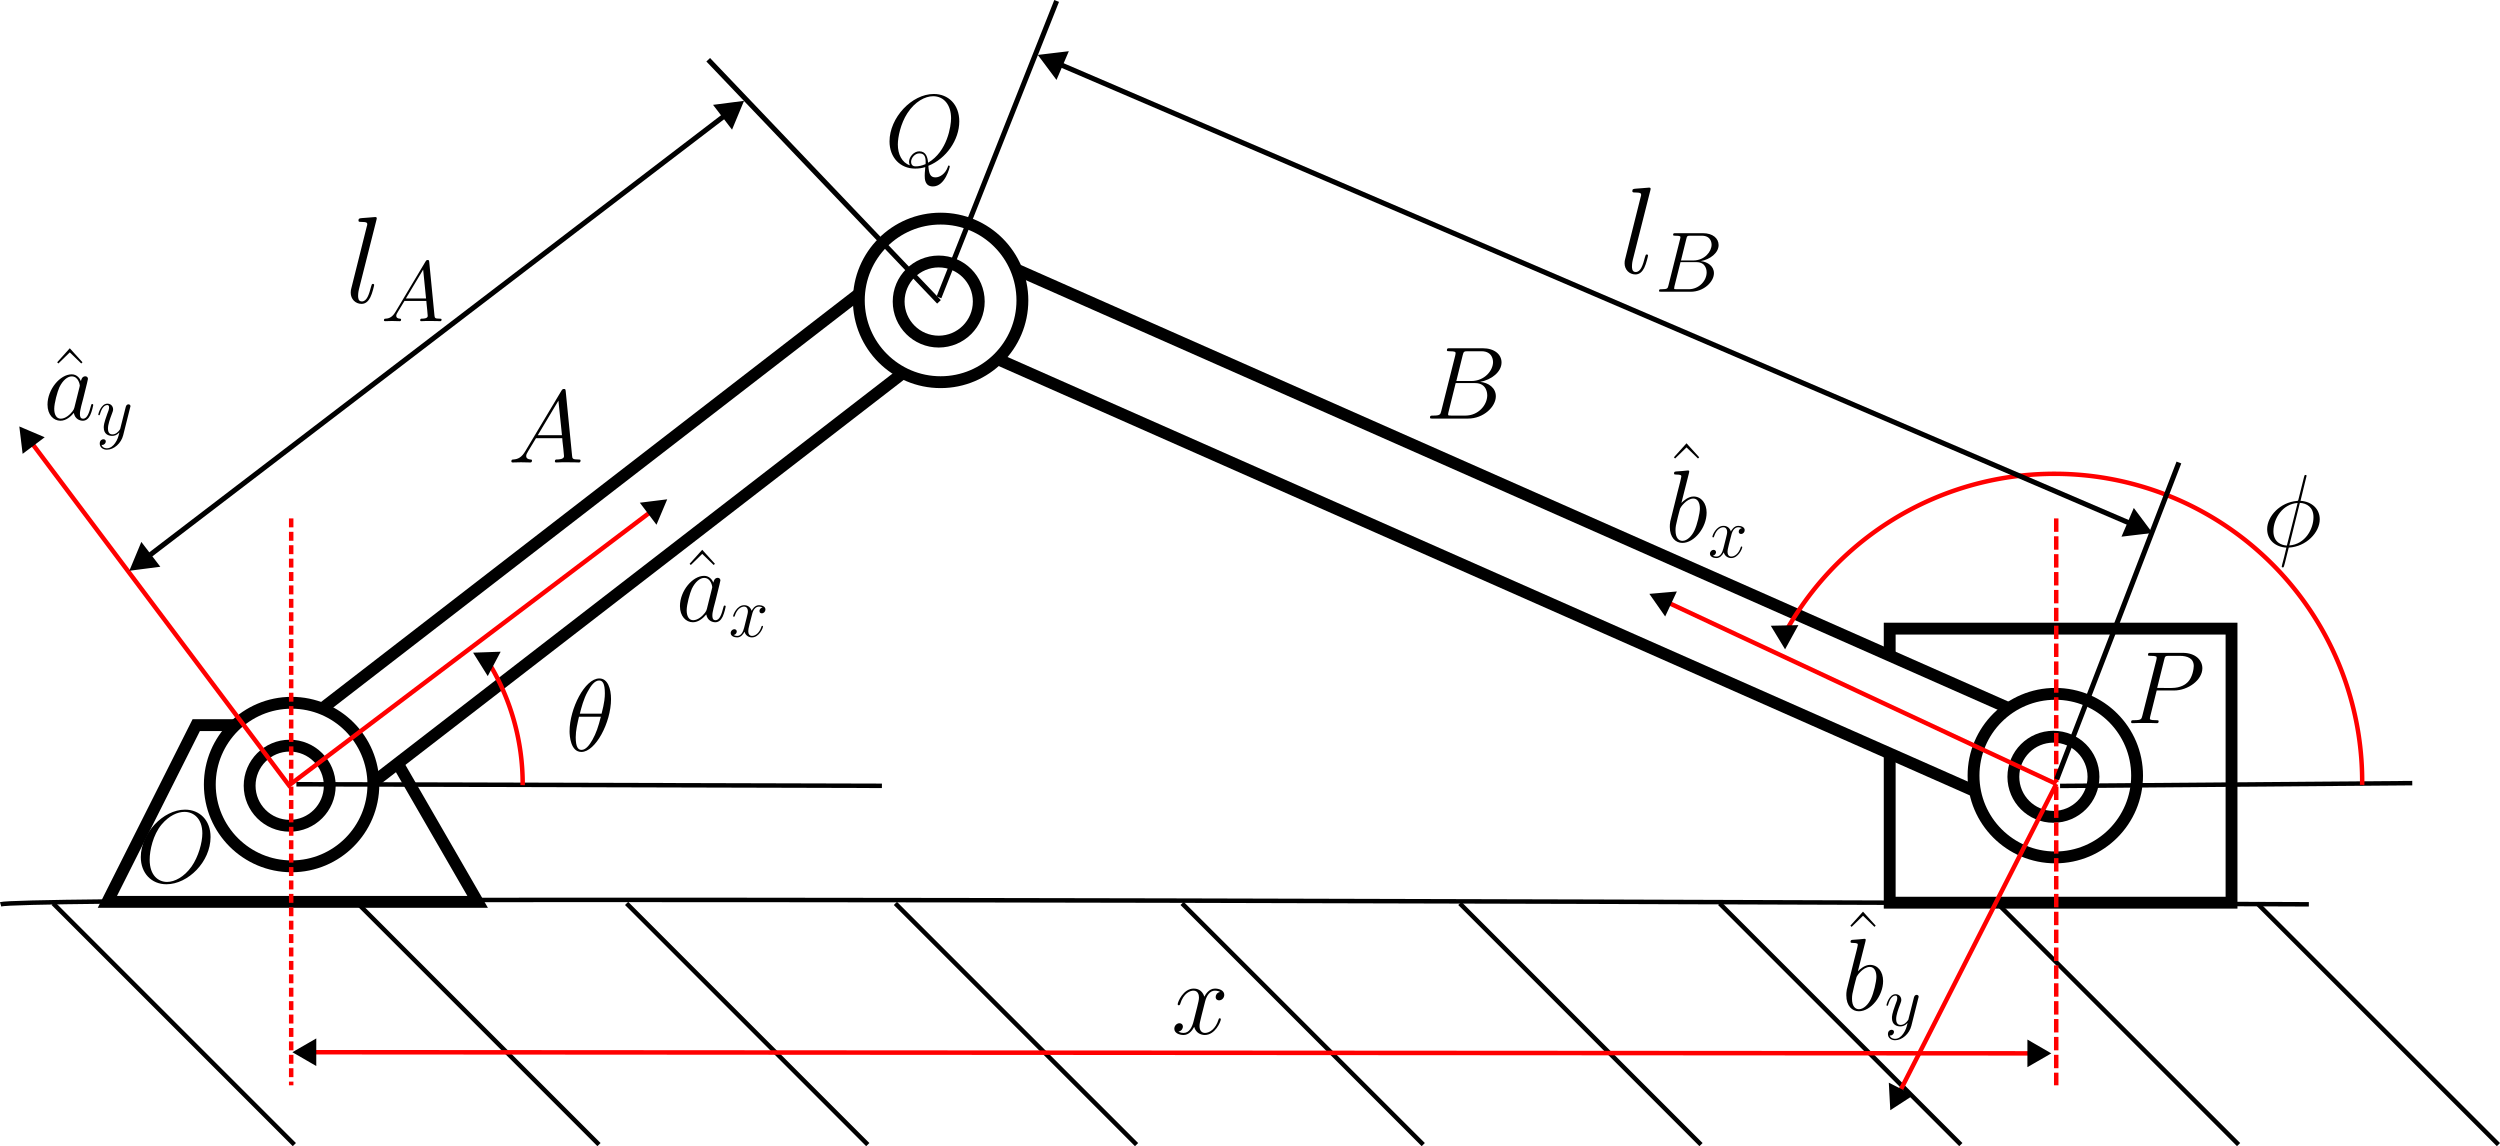 <?xml version="1.0" encoding="UTF-8" standalone="no"?>
<svg
   width="147.654mm"
   height="67.695mm"
   viewBox="0 0 147.654 67.695"
   version="1.1"
   id="svg8"
   inkscape:version="1.3.2 (091e20e, 2023-11-25, custom)"
   sodipodi:docname="biela-manivela2.svg"
   inkscape:export-filename="biela-manivela2.png"
   inkscape:export-xdpi="300"
   inkscape:export-ydpi="300"
   xmlns:inkscape="http://www.inkscape.org/namespaces/inkscape"
   xmlns:sodipodi="http://sodipodi.sourceforge.net/DTD/sodipodi-0.dtd"
   xmlns="http://www.w3.org/2000/svg"
   xmlns:svg="http://www.w3.org/2000/svg"
   xmlns:rdf="http://www.w3.org/1999/02/22-rdf-syntax-ns#"
   xmlns:cc="http://creativecommons.org/ns#"
   xmlns:dc="http://purl.org/dc/elements/1.1/">
  <sodipodi:namedview
     id="base"
     pagecolor="#ffffff"
     bordercolor="#666666"
     borderopacity="1.0"
     inkscape:pageopacity="0.0"
     inkscape:pageshadow="2"
     inkscape:zoom="1.4"
     inkscape:cx="220"
     inkscape:cy="21.071429"
     inkscape:document-units="mm"
     inkscape:current-layer="layer1"
     inkscape:document-rotation="0"
     showgrid="false"
     showguides="true"
     inkscape:guide-bbox="true"
     inkscape:snap-nodes="false"
     inkscape:snap-global="false"
     inkscape:window-width="1920"
     inkscape:window-height="1009"
     inkscape:window-x="-8"
     inkscape:window-y="-8"
     inkscape:window-maximized="1"
     inkscape:pagecheckerboard="0"
     inkscape:showpageshadow="2"
     inkscape:deskcolor="#d1d1d1"
     inkscape:export-bgcolor="#ffffffff">
    <sodipodi:guide
       position="27.292,14.904"
       orientation="0,-1"
       id="guide837"
       inkscape:locked="false" />
  </sodipodi:namedview>
  <defs
     id="defs2">
    <marker
       style="overflow:visible"
       id="Triangle"
       refX="0"
       refY="0"
       orient="auto-start-reverse"
       inkscape:stockid="Triangle arrow"
       markerWidth="1"
       markerHeight="1"
       viewBox="0 0 1 1"
       inkscape:isstock="true"
       inkscape:collect="always"
       preserveAspectRatio="xMidYMid">
      <path
         transform="scale(0.5)"
         style="fill:context-stroke;fill-rule:evenodd;stroke:context-stroke;stroke-width:1pt"
         d="M 5.77,0 -2.88,5 V -5 Z"
         id="path135" />
    </marker>
    <inkscape:path-effect
       effect="spiro"
       id="path-effect1625"
       is_visible="true"
       lpeversion="1" />
    <inkscape:path-effect
       effect="simplify"
       id="path-effect1621"
       is_visible="true"
       lpeversion="1"
       steps="1"
       threshold="0.002"
       smooth_angles="360"
       helper_size="0"
       simplify_individual_paths="false"
       simplify_just_coalesce="false" />
    <inkscape:path-effect
       effect="spiro"
       id="path-effect1502"
       is_visible="true"
       lpeversion="1" />
    <inkscape:path-effect
       effect="simplify"
       id="path-effect1500"
       is_visible="true"
       lpeversion="1"
       steps="1"
       threshold="0.002"
       smooth_angles="360"
       helper_size="0"
       simplify_individual_paths="false"
       simplify_just_coalesce="false" />
    <inkscape:path-effect
       effect="spiro"
       id="path-effect1053"
       is_visible="true"
       lpeversion="1" />
    <inkscape:path-effect
       effect="simplify"
       id="path-effect1051"
       is_visible="true"
       lpeversion="1"
       steps="1"
       threshold="0.002"
       smooth_angles="360"
       helper_size="0"
       simplify_individual_paths="false"
       simplify_just_coalesce="false" />
    <inkscape:path-effect
       effect="spiro"
       id="path-effect1125"
       is_visible="true"
       lpeversion="1" />
    <inkscape:path-effect
       effect="simplify"
       id="path-effect1123"
       is_visible="true"
       lpeversion="1"
       steps="1"
       threshold="0.002"
       smooth_angles="360"
       helper_size="0"
       simplify_individual_paths="false"
       simplify_just_coalesce="false" />
    <inkscape:path-effect
       effect="spiro"
       id="path-effect1086"
       is_visible="true"
       lpeversion="1" />
    <inkscape:path-effect
       effect="simplify"
       id="path-effect1082"
       is_visible="true"
       lpeversion="1"
       steps="1"
       threshold="0.002"
       smooth_angles="360"
       helper_size="0"
       simplify_individual_paths="false"
       simplify_just_coalesce="false" />
    <inkscape:path-effect
       effect="spiro"
       id="path-effect960"
       is_visible="true"
       lpeversion="1" />
    <inkscape:path-effect
       effect="simplify"
       id="path-effect958"
       is_visible="true"
       lpeversion="1"
       steps="1"
       threshold="0.002"
       smooth_angles="360"
       helper_size="0"
       simplify_individual_paths="false"
       simplify_just_coalesce="false" />
    <marker
       style="overflow:visible"
       id="marker1435"
       refX="0"
       refY="0"
       orient="auto"
       inkscape:stockid="Arrow1Lend"
       inkscape:isstock="true">
      <path
         transform="matrix(-0.8,0,0,-0.8,-10,0)"
         style="fill:#ff0000;fill-opacity:1;fill-rule:evenodd;stroke:#ff0000;stroke-width:1pt;stroke-opacity:1"
         d="M 0,0 5,-5 -12.5,0 5,5 Z"
         id="path1433" />
    </marker>
    <marker
       style="overflow:visible"
       id="marker1413"
       refX="0"
       refY="0"
       orient="auto"
       inkscape:stockid="Arrow1Lstart"
       inkscape:isstock="true">
      <path
         transform="matrix(0.8,0,0,0.8,10,0)"
         style="fill:#000000;fill-opacity:1;fill-rule:evenodd;stroke:#000000;stroke-width:1pt;stroke-opacity:1"
         d="M 0,0 5,-5 -12.5,0 5,5 Z"
         id="path1411" />
    </marker>
    <marker
       style="overflow:visible"
       id="marker1227"
       refX="0"
       refY="0"
       orient="auto"
       inkscape:stockid="Arrow1Lend"
       inkscape:isstock="true">
      <path
         transform="matrix(-0.8,0,0,-0.8,-10,0)"
         style="fill:#ff0000;fill-opacity:1;fill-rule:evenodd;stroke:#ff0000;stroke-width:1pt;stroke-opacity:1"
         d="M 0,0 5,-5 -12.5,0 5,5 Z"
         id="path1225" />
    </marker>
    <marker
       style="overflow:visible"
       id="marker1193"
       refX="0"
       refY="0"
       orient="auto"
       inkscape:stockid="Arrow1Lstart"
       inkscape:isstock="true">
      <path
         transform="matrix(0.8,0,0,0.8,10,0)"
         style="fill:#ff0000;fill-opacity:1;fill-rule:evenodd;stroke:#ff0000;stroke-width:1pt;stroke-opacity:1"
         d="M 0,0 5,-5 -12.5,0 5,5 Z"
         id="path1191" />
    </marker>
  </defs>
  <g
     inkscape:label="Layer 1"
     inkscape:groupmode="layer"
     id="layer1"
     transform="translate(-46.074,-82.636)">
    <path
       style="fill:none;stroke:#000000;stroke-width:0.7;stroke-linecap:butt;stroke-linejoin:miter;stroke-miterlimit:4;stroke-dasharray:none;stroke-opacity:1"
       d="m 57.664,125.464 h 10.594 l 6.026,10.437 H 52.416 Z"
       id="path857" />
    <rect
       style="fill:#ffffff;stroke:#000000;stroke-width:0.7;stroke-miterlimit:4;stroke-dasharray:none"
       id="rect10"
       width="5.289"
       height="54.141"
       x="138.311"
       y="-22.092"
       ry="2.645"
       inkscape:transform-center-x="-18.801227"
       inkscape:transform-center-y="-14.52191"
       transform="rotate(52.31)" />
    <rect
       style="fill:#ffffff;stroke:#000000;stroke-width:0.7;stroke-miterlimit:4;stroke-dasharray:none"
       id="rect853"
       width="20.189"
       height="16.186"
       x="157.683"
       y="119.764" />
    <rect
       style="fill:#ffffff;stroke:#000000;stroke-width:0.7;stroke-miterlimit:4;stroke-dasharray:none"
       id="rect835"
       width="5.289"
       height="77.83"
       x="-52.524"
       y="130.215"
       ry="3.802"
       inkscape:transform-center-x="32.68512"
       inkscape:transform-center-y="-14.551955"
       transform="rotate(-66.15)" />
    <circle
       style="fill:#ffffff;stroke:#000000;stroke-width:0.7;stroke-miterlimit:4;stroke-dasharray:none"
       id="path841"
       cx="101.628"
       cy="100.378"
       r="4.83" />
    <circle
       style="fill:#ffffff;stroke:#000000;stroke-width:0.7;stroke-miterlimit:4;stroke-dasharray:none"
       id="path843"
       cx="101.516"
       cy="100.446"
       r="2.366" />
    <circle
       style="fill:#ffffff;stroke:#000000;stroke-width:0.7;stroke-miterlimit:4;stroke-dasharray:none"
       id="circle845"
       cx="63.296"
       cy="128.973"
       r="4.83" />
    <circle
       style="fill:#ffffff;stroke:#000000;stroke-width:0.7;stroke-miterlimit:4;stroke-dasharray:none"
       id="circle847"
       cx="63.184"
       cy="129.041"
       r="2.366" />
    <circle
       style="fill:#ffffff;stroke:#000000;stroke-width:0.7;stroke-miterlimit:4;stroke-dasharray:none"
       id="circle849"
       cx="167.464"
       cy="128.446"
       r="4.83" />
    <circle
       style="fill:#ffffff;stroke:#000000;stroke-width:0.7;stroke-miterlimit:4;stroke-dasharray:none"
       id="circle851"
       cx="167.352"
       cy="128.514"
       r="2.366" />
    <path
       style="fill:none;stroke:#000000;stroke-width:0.265px;stroke-linecap:butt;stroke-linejoin:miter;stroke-opacity:1"
       d="m 46.11,136.046 c 2.06,-0.587 136.328,0 136.328,0"
       id="path859" />
    <path
       style="fill:none;stroke:#000000;stroke-width:0.265px;stroke-linecap:butt;stroke-linejoin:miter;stroke-opacity:1"
       d="m 49.215,135.994 14.244,14.244"
       id="path861" />
    <path
       style="fill:none;stroke:#000000;stroke-width:0.265px;stroke-linecap:butt;stroke-linejoin:miter;stroke-opacity:1"
       d="m 67.207,135.994 14.244,14.244"
       id="path863" />
    <path
       style="fill:none;stroke:#000000;stroke-width:0.265px;stroke-linecap:butt;stroke-linejoin:miter;stroke-opacity:1"
       d="m 83.082,135.994 14.244,14.244"
       id="path865" />
    <path
       style="fill:none;stroke:#000000;stroke-width:0.265px;stroke-linecap:butt;stroke-linejoin:miter;stroke-opacity:1"
       d="m 98.957,135.994 14.244,14.244"
       id="path867" />
    <path
       style="fill:none;stroke:#000000;stroke-width:0.265px;stroke-linecap:butt;stroke-linejoin:miter;stroke-opacity:1"
       d="m 115.89,135.994 14.244,14.244"
       id="path869" />
    <path
       style="fill:none;stroke:#000000;stroke-width:0.265px;stroke-linecap:butt;stroke-linejoin:miter;stroke-opacity:1"
       d="m 132.294,135.994 14.244,14.244"
       id="path871" />
    <path
       style="fill:none;stroke:#000000;stroke-width:0.265px;stroke-linecap:butt;stroke-linejoin:miter;stroke-opacity:1"
       d="m 147.64,135.994 14.244,14.244"
       id="path873" />
    <path
       style="fill:none;stroke:#000000;stroke-width:0.265px;stroke-linecap:butt;stroke-linejoin:miter;stroke-opacity:1"
       d="m 164.045,135.994 14.244,14.244"
       id="path875" />
    <path
       style="fill:none;stroke:#000000;stroke-width:0.265px;stroke-linecap:butt;stroke-linejoin:miter;stroke-opacity:1"
       d="m 179.391,135.994 14.244,14.244"
       id="path877" />
    <path
       style="fill:none;stroke:#ff0000;stroke-width:0.265;stroke-linecap:butt;stroke-linejoin:miter;stroke-dasharray:none;stroke-opacity:1;marker-start:url(#Triangle);marker-end:url(#Triangle)"
       d="M 84.73,112.694 63.143,129.02 47.78,108.575"
       id="path881" />
    <path
       style="fill:none;stroke:#000000;stroke-width:0.265px;stroke-linecap:butt;stroke-linejoin:miter;stroke-opacity:1"
       d="m 63.58,128.956 34.581,0.092"
       id="path885" />
    <path
       style="fill:none;stroke:#000000;stroke-width:0.265px;stroke-linecap:butt;stroke-linejoin:miter;stroke-opacity:1"
       d="m 188.546,128.889 -20.802,0.165"
       id="path887" />
    <path
       style="fill:#ff0000;stroke:#ff0000;stroke-width:0.264;stroke-linecap:butt;stroke-linejoin:miter;stroke-miterlimit:4;stroke-dasharray:0.528, 0.264;stroke-dashoffset:0;stroke-opacity:1"
       d="m 63.272,113.254 v 33.482"
       id="path956"
       inkscape:path-effect="#path-effect958;#path-effect960"
       inkscape:original-d="m 63.271925,113.25374 v 33.48209" />
    <path
       style="fill:#ff0000;stroke:#ff0000;stroke-width:0.264;stroke-linecap:butt;stroke-linejoin:miter;stroke-miterlimit:4;stroke-dasharray:0.792, 0.264;stroke-dashoffset:0;stroke-opacity:1"
       d="m 167.518,113.254 v 33.482"
       id="path1078"
       inkscape:path-effect="#path-effect1082;#path-effect1086"
       inkscape:original-d="m 167.51817,113.25374 v 33.48209" />
    <path
       style="fill:none;stroke:#ff0000;stroke-width:0.265px;stroke-linecap:butt;stroke-linejoin:miter;stroke-opacity:1;marker-start:url(#Triangle);marker-end:url(#Triangle)"
       d="m 64.284,144.782 102.002,0.067"
       id="path1121"
       inkscape:path-effect="#path-effect1123;#path-effect1125"
       inkscape:original-d="m 64.284104,144.7823 102.002176,0.0668"
       sodipodi:nodetypes="cc" />
    <path
       style="fill:none;stroke:#ff0000;stroke-width:0.265;stroke-linecap:butt;stroke-linejoin:miter;stroke-miterlimit:4;stroke-dasharray:none;stroke-dashoffset:0;stroke-opacity:1;marker-end:url(#Triangle)"
       d="M 167.52,128.939 144.341,118.109"
       id="path1498"
       inkscape:path-effect="#path-effect1500;#path-effect1502"
       inkscape:original-d="M 167.51989,128.93926 144.34132,118.10864" />
    <path
       style="fill:#ffff00;stroke:#ff0000;stroke-width:0.265;stroke-dasharray:none;marker-end:url(#Triangle)"
       d="m 167.52,128.939 -9.376,18.43"
       id="path1" />
    <g
       inkscape:label=""
       transform="translate(54.389,130.454)"
       id="g1">
      <g
         fill="#000000"
         fill-opacity="1"
         id="g2"
         transform="matrix(0.353,0,0,0.353,-0.995,-0.575)">
        <g
           id="use1"
           transform="translate(1.993,13.756)">
          <path
             d="m 12.5,-7.547 c 0,-2.844 -1.859,-4.578 -4.266,-4.578 -3.688,0 -7.406,3.969 -7.406,7.938 0,2.703 1.797,4.547 4.281,4.547 3.625,0 7.391,-3.766 7.391,-7.906 z M 5.219,-0.031 C 3.812,-0.031 2.312,-1.062 2.312,-3.75 2.312,-5.328 2.875,-7.891 4.281,-9.609 5.547,-11.125 6.984,-11.75 8.141,-11.75 c 1.516,0 2.984,1.109 2.984,3.594 0,1.531 -0.656,3.922 -1.812,5.562 -1.25,1.75 -2.828,2.562 -4.094,2.562 z m 0,0"
             id="path2" />
        </g>
      </g>
    </g>
    <g
       inkscape:label=""
       transform="translate(98.61,88.186)"
       id="g5">
      <g
         fill="#000000"
         fill-opacity="1"
         id="g4"
         transform="matrix(0.353,0,0,0.353,-0.995,-0.575)">
        <g
           id="g3"
           transform="translate(1.993,13.756)">
          <path
             d="m 7.328,-0.109 c 2.969,-1.188 5.172,-4.312 5.172,-7.438 0,-2.844 -1.859,-4.578 -4.266,-4.578 -3.688,0 -7.406,3.969 -7.406,7.938 0,2.703 1.797,4.547 4.281,4.547 0.594,0 1.156,-0.078 1.703,-0.25 -0.094,1.031 -0.094,1.109 -0.094,1.438 0,0.5 0,1.797 1.375,1.797 2.047,0 2.812,-3.219 2.812,-3.328 0,-0.109 -0.078,-0.172 -0.156,-0.172 -0.109,0 -0.141,0.094 -0.188,0.281 -0.391,1.078 -1.281,1.703 -2.047,1.703 -0.875,0 -1.094,-0.609 -1.188,-1.938 z M 4.234,-0.188 C 2.875,-0.656 2.219,-2.078 2.219,-3.672 2.219,-4.875 2.672,-7.156 3.812,-8.906 5.078,-10.859 6.781,-11.75 8.125,-11.75 c 1.797,0 3,1.453 3,3.688 0,1.281 -0.609,5.547 -3.844,7.438 C 7.203,-1.5 6.953,-2.531 5.812,-2.531 c -0.922,0 -1.719,0.938 -1.719,1.781 0,0.188 0.078,0.438 0.141,0.562 z m 2.625,-0.203 c -0.625,0.266 -1.156,0.375 -1.641,0.375 -0.172,0 -0.781,0 -0.781,-0.766 0,-0.609 0.609,-1.406 1.375,-1.406 0.875,0 1.062,0.594 1.062,1.453 0,0.094 0,0.234 -0.016,0.344 z m 0,0"
             id="path3" />
        </g>
      </g>
    </g>
    <g
       inkscape:label=""
       transform="translate(171.94,121.194)"
       id="g8">
      <g
         fill="#000000"
         fill-opacity="1"
         id="g7"
         transform="matrix(0.353,0,0,0.353,-0.99,-0.702)">
        <g
           id="g6"
           transform="translate(1.993,13.756)">
          <path
             d="m 5.094,-5.469 h 2.891 c 2.375,0 4.75,-1.766 4.75,-3.719 0,-1.344 -1.125,-2.578 -3.297,-2.578 H 4.109 c -0.328,0 -0.469,0 -0.469,0.328 0,0.172 0.141,0.172 0.406,0.172 1.047,0 1.047,0.141 1.047,0.328 0,0.031 0,0.141 -0.062,0.406 l -2.328,9.25 C 2.547,-0.672 2.516,-0.5 1.312,-0.5 c -0.328,0 -0.5,0 -0.5,0.312 C 0.812,0 0.969,0 1.062,0 c 0.328,0 0.672,-0.031 1,-0.031 H 4.078 C 4.406,-0.031 4.766,0 5.094,0 5.234,0 5.422,0 5.422,-0.328 5.422,-0.5 5.266,-0.5 5.016,-0.5 c -1.031,0 -1.062,-0.125 -1.062,-0.297 C 3.953,-0.875 3.984,-1 4,-1.078 Z m 1.25,-5.125 c 0.141,-0.641 0.219,-0.672 0.891,-0.672 H 8.938 c 1.297,0 2.359,0.422 2.359,1.703 0,0.453 -0.219,1.922 -1.016,2.703 -0.297,0.312 -1.125,0.969 -2.688,0.969 H 5.172 Z m 0,0"
             id="path5" />
        </g>
      </g>
    </g>
    <g
       inkscape:label=""
       transform="translate(79.713,122.706)"
       id="g11">
      <g
         fill="#000000"
         fill-opacity="1"
         id="g10"
         transform="matrix(0.353,0,0,0.353,-0.946,-0.643)">
        <g
           id="g9"
           transform="translate(1.993,13.947)">
          <path
             d="M 7.625,-8.656 C 7.625,-10.422 7.078,-12.125 5.672,-12.125 3.25,-12.125 0.688,-7.078 0.688,-3.281 0.688,-2.5 0.859,0.172 2.672,0.172 5.016,0.172 7.625,-4.75 7.625,-8.656 Z m -5.219,2.422 c 0.266,-1.016 0.625,-2.469 1.312,-3.688 0.562,-1.031 1.172,-1.859 1.922,-1.859 0.578,0 0.953,0.484 0.953,2.141 0,0.625 -0.047,1.484 -0.547,3.406 z M 5.922,-5.719 C 5.5,-4.031 5.125,-2.938 4.516,-1.859 c -0.5,0.875 -1.109,1.688 -1.828,1.688 -0.531,0 -0.969,-0.406 -0.969,-2.125 0,-1.109 0.281,-2.281 0.547,-3.422 z m 0,0"
             id="path8" />
        </g>
      </g>
    </g>
    <g
       inkscape:label=""
       transform="translate(179.976,110.687)"
       id="g14">
      <g
         fill="#000000"
         fill-opacity="1"
         id="g13"
         transform="matrix(0.353,0,0,0.353,-0.99,-0.704)">
        <g
           id="g12"
           transform="translate(1.993,13.948)">
          <path
             d="m 7.406,-11.797 c 0,-0.156 -0.125,-0.156 -0.172,-0.156 -0.156,0 -0.172,0.031 -0.25,0.328 L 6.062,-7.922 c -0.047,0.219 -0.078,0.25 -0.094,0.266 -0.016,0.031 -0.125,0.047 -0.172,0.047 -2.812,0.234 -4.984,2.562 -4.984,4.719 0,1.859 1.422,3 3.219,3.094 -0.141,0.531 -0.266,1.094 -0.391,1.625 C 3.391,2.734 3.25,3.312 3.25,3.375 c 0,0.031 0,0.141 0.172,0.141 0.062,0 0.125,0 0.156,-0.078 C 3.609,3.406 3.719,3 3.781,2.766 l 0.641,-2.562 c 2.953,-0.156 5.188,-2.562 5.188,-4.734 0,-1.734 -1.312,-2.969 -3.219,-3.094 z m -1.125,4.516 c 1.141,0.062 2.281,0.703 2.281,2.391 0,1.953 -1.359,4.531 -4.047,4.734 z m -2.172,7.141 c -0.844,-0.047 -2.25,-0.5 -2.25,-2.391 0,-2.172 1.562,-4.578 4.047,-4.734 z m 0,0"
             id="path11" />
        </g>
      </g>
    </g>
    <g
       inkscape:label=""
       transform="translate(86.233,115.107)"
       id="g18">
      <g
         fill="#000000"
         fill-opacity="1"
         id="g15"
         transform="matrix(0.353,0,0,0.353,-0.946,-0.704)">
        <g
           id="use3"
           transform="translate(2.469,13.948)">
          <path
             d="M 3.938,-11.953 1.828,-9.609 2.031,-9.406 3.938,-11.266 5.859,-9.406 6.062,-9.609 Z m 0,0"
             id="path6" />
        </g>
      </g>
      <g
         fill="#000000"
         fill-opacity="1"
         id="g16"
         transform="matrix(0.353,0,0,0.353,-0.946,-0.704)">
        <g
           id="use4"
           transform="translate(1.993,13.949)">
          <path
             d="M 5.188,-2.047 C 5.094,-1.75 5.094,-1.719 4.859,-1.391 c -0.375,0.484 -1.141,1.219 -1.953,1.219 -0.703,0 -1.094,-0.641 -1.094,-1.656 0,-0.938 0.531,-2.875 0.859,-3.594 C 3.25,-6.625 4.062,-7.25 4.734,-7.25 c 1.141,0 1.359,1.406 1.359,1.547 0,0.016 -0.047,0.25 -0.062,0.281 z m 1.094,-4.406 C 6.094,-6.906 5.625,-7.594 4.734,-7.594 c -1.938,0 -4.047,2.516 -4.047,5.062 0,1.703 1,2.703 2.172,2.703 0.953,0 1.75,-0.734 2.234,-1.312 0.172,1.016 0.984,1.312 1.5,1.312 0.516,0 0.938,-0.312 1.234,-0.922 C 8.109,-1.344 8.344,-2.391 8.344,-2.469 8.344,-2.547 8.281,-2.625 8.172,-2.625 8.031,-2.625 8,-2.531 7.938,-2.266 7.672,-1.25 7.359,-0.172 6.641,-0.172 c -0.5,0 -0.531,-0.453 -0.531,-0.797 0,-0.391 0.062,-0.578 0.203,-1.25 0.125,-0.438 0.219,-0.812 0.344,-1.312 0.641,-2.578 0.797,-3.203 0.797,-3.297 0,-0.25 -0.188,-0.438 -0.438,-0.438 -0.562,0 -0.703,0.609 -0.734,0.812 z m 0,0"
             id="path7" />
        </g>
      </g>
      <g
         fill="#000000"
         fill-opacity="1"
         id="g17"
         transform="matrix(0.353,0,0,0.353,-0.946,-0.704)">
        <g
           id="use5"
           transform="translate(10.841,16.531)">
          <path
             d="m 5.672,-4.875 c -0.391,0.062 -0.531,0.359 -0.531,0.578 0,0.297 0.219,0.391 0.391,0.391 0.359,0 0.609,-0.312 0.609,-0.641 0,-0.5 -0.578,-0.719 -1.078,-0.719 -0.719,0 -1.125,0.719 -1.234,0.938 -0.281,-0.891 -1.016,-0.938 -1.234,-0.938 -1.219,0 -1.859,1.562 -1.859,1.828 0,0.047 0.047,0.109 0.125,0.109 0.094,0 0.125,-0.078 0.141,-0.125 0.406,-1.328 1.219,-1.578 1.562,-1.578 0.531,0 0.641,0.5 0.641,0.781 0,0.266 -0.078,0.547 -0.219,1.125 L 2.578,-1.5 c -0.172,0.719 -0.516,1.375 -1.156,1.375 -0.062,0 -0.359,0 -0.609,-0.156 C 1.25,-0.359 1.344,-0.719 1.344,-0.859 1.344,-1.094 1.156,-1.25 0.938,-1.25 c -0.297,0 -0.609,0.266 -0.609,0.641 0,0.5 0.562,0.734 1.078,0.734 0.578,0 0.984,-0.453 1.234,-0.953 C 2.828,-0.125 3.438,0.125 3.875,0.125 5.094,0.125 5.734,-1.453 5.734,-1.703 5.734,-1.766 5.688,-1.812 5.625,-1.812 5.516,-1.812 5.5,-1.75 5.469,-1.656 5.141,-0.609 4.453,-0.125 3.906,-0.125 3.484,-0.125 3.266,-0.438 3.266,-0.922 3.266,-1.188 3.312,-1.375 3.5,-2.156 L 3.922,-3.797 C 4.094,-4.5 4.5,-5.031 5.062,-5.031 c 0.016,0 0.359,0 0.609,0.156 z m 0,0"
             id="path16" />
        </g>
      </g>
    </g>
    <g
       inkscape:label=""
       transform="translate(48.88,103.204)"
       id="g25">
      <g
         fill="#000000"
         fill-opacity="1"
         id="g20"
         transform="matrix(0.353,0,0,0.353,-0.946,-0.703)">
        <g
           id="g19"
           transform="translate(2.469,13.947)">
          <path
             d="M 3.938,-11.953 1.828,-9.609 2.031,-9.406 3.938,-11.266 5.859,-9.406 6.062,-9.609 Z m 0,0"
             id="path18" />
        </g>
      </g>
      <g
         fill="#000000"
         fill-opacity="1"
         id="g22"
         transform="matrix(0.353,0,0,0.353,-0.946,-0.703)">
        <g
           id="g21"
           transform="translate(1.993,13.949)">
          <path
             d="M 5.188,-2.047 C 5.094,-1.75 5.094,-1.719 4.859,-1.391 c -0.375,0.484 -1.141,1.219 -1.953,1.219 -0.703,0 -1.094,-0.641 -1.094,-1.656 0,-0.938 0.531,-2.875 0.859,-3.594 C 3.25,-6.625 4.062,-7.25 4.734,-7.25 c 1.141,0 1.359,1.406 1.359,1.547 0,0.016 -0.047,0.25 -0.062,0.281 z m 1.094,-4.406 C 6.094,-6.906 5.625,-7.594 4.734,-7.594 c -1.938,0 -4.047,2.516 -4.047,5.062 0,1.703 1,2.703 2.172,2.703 0.953,0 1.75,-0.734 2.234,-1.312 0.172,1.016 0.984,1.312 1.5,1.312 0.516,0 0.938,-0.312 1.234,-0.922 C 8.109,-1.344 8.344,-2.391 8.344,-2.469 8.344,-2.547 8.281,-2.625 8.172,-2.625 8.031,-2.625 8,-2.531 7.938,-2.266 7.672,-1.25 7.359,-0.172 6.641,-0.172 c -0.5,0 -0.531,-0.453 -0.531,-0.797 0,-0.391 0.062,-0.578 0.203,-1.25 0.125,-0.438 0.219,-0.812 0.344,-1.312 0.641,-2.578 0.797,-3.203 0.797,-3.297 0,-0.25 -0.188,-0.438 -0.438,-0.438 -0.562,0 -0.703,0.609 -0.734,0.812 z m 0,0"
             id="path20" />
        </g>
      </g>
      <g
         fill="#000000"
         fill-opacity="1"
         id="g24"
         transform="matrix(0.353,0,0,0.353,-0.946,-0.703)">
        <g
           id="g23"
           transform="translate(10.841,16.531)">
          <path
             d="m 3.141,1.344 c -0.312,0.453 -0.781,0.859 -1.375,0.859 C 1.625,2.203 1.047,2.172 0.875,1.625 c 0.031,0.016 0.094,0.016 0.109,0.016 0.359,0 0.609,-0.312 0.609,-0.594 C 1.594,0.781 1.359,0.688 1.188,0.688 c -0.203,0 -0.609,0.141 -0.609,0.719 0,0.609 0.516,1.031 1.188,1.031 C 2.969,2.438 4.172,1.344 4.5,0.016 L 5.672,-4.656 C 5.688,-4.703 5.719,-4.781 5.719,-4.859 5.719,-5.031 5.562,-5.156 5.391,-5.156 5.281,-5.156 5.031,-5.109 4.938,-4.75 L 4.047,-1.234 C 4,-1.016 4,-0.984 3.891,-0.859 3.656,-0.531 3.266,-0.125 2.688,-0.125 c -0.672,0 -0.734,-0.656 -0.734,-0.969 0,-0.688 0.328,-1.609 0.656,-2.469 0.125,-0.344 0.203,-0.516 0.203,-0.75 0,-0.5 -0.359,-0.953 -0.953,-0.953 -1.094,0 -1.531,1.734 -1.531,1.828 0,0.047 0.047,0.109 0.125,0.109 0.109,0 0.125,-0.047 0.172,-0.219 0.281,-1 0.734,-1.484 1.203,-1.484 0.109,0 0.312,0 0.312,0.391 0,0.312 -0.125,0.656 -0.312,1.109 C 1.25,-1.953 1.25,-1.562 1.25,-1.281 1.25,-0.141 2.062,0.125 2.656,0.125 3,0.125 3.438,0.016 3.844,-0.438 l 0.016,0.016 C 3.688,0.281 3.562,0.75 3.141,1.344 Z m 0,0"
             id="path22" />
        </g>
      </g>
    </g>
    <g
       inkscape:label=""
       transform="translate(144.696,108.817)"
       id="g32">
      <g
         fill="#000000"
         fill-opacity="1"
         id="g27"
         transform="matrix(0.353,0,0,0.353,-0.979,-0.704)">
        <g
           id="g26"
           transform="translate(1.628,13.948)">
          <path
             d="M 3.938,-11.953 1.828,-9.609 2.031,-9.406 3.938,-11.266 5.859,-9.406 6.062,-9.609 Z m 0,0"
             id="path25" />
        </g>
      </g>
      <g
         fill="#000000"
         fill-opacity="1"
         id="g29"
         transform="matrix(0.353,0,0,0.353,-0.979,-0.704)">
        <g
           id="g28"
           transform="translate(1.993,18.492)">
          <path
             d="M 3.984,-11.516 C 4,-11.594 4.031,-11.688 4.031,-11.781 c 0,-0.172 -0.172,-0.172 -0.203,-0.172 -0.016,0 -0.641,0.062 -0.953,0.094 -0.297,0.016 -0.547,0.047 -0.859,0.062 -0.422,0.031 -0.531,0.047 -0.531,0.359 0,0.172 0.172,0.172 0.344,0.172 0.875,0 0.875,0.156 0.875,0.328 0,0.125 -0.141,0.625 -0.203,0.938 L 2.078,-8.344 C 1.906,-7.656 0.938,-3.75 0.859,-3.438 0.781,-3.016 0.781,-2.719 0.781,-2.5 c 0,1.766 0.969,2.672 2.094,2.672 2,0 4.062,-2.562 4.062,-5.062 0,-1.578 -0.891,-2.703 -2.188,-2.703 -0.891,0 -1.703,0.734 -2.031,1.078 z m -1.094,11.344 c -0.547,0 -1.156,-0.406 -1.156,-1.75 0,-0.578 0.062,-0.906 0.359,-2.109 C 2.156,-4.25 2.422,-5.359 2.5,-5.578 2.531,-5.719 3.547,-7.25 4.719,-7.25 c 0.75,0 1.094,0.766 1.094,1.656 0,0.828 -0.469,2.766 -0.906,3.672 -0.422,0.922 -1.219,1.75 -2.016,1.75 z m 0,0"
             id="path27" />
        </g>
      </g>
      <g
         fill="#000000"
         fill-opacity="1"
         id="g31"
         transform="matrix(0.353,0,0,0.353,-0.979,-0.704)">
        <g
           id="g30"
           transform="translate(9.16,21.074)">
          <path
             d="m 5.672,-4.875 c -0.391,0.062 -0.531,0.359 -0.531,0.578 0,0.297 0.219,0.391 0.391,0.391 0.359,0 0.609,-0.312 0.609,-0.641 0,-0.5 -0.578,-0.719 -1.078,-0.719 -0.719,0 -1.125,0.719 -1.234,0.938 -0.281,-0.891 -1.016,-0.938 -1.234,-0.938 -1.219,0 -1.859,1.562 -1.859,1.828 0,0.047 0.047,0.109 0.125,0.109 0.094,0 0.125,-0.078 0.141,-0.125 0.406,-1.328 1.219,-1.578 1.562,-1.578 0.531,0 0.641,0.5 0.641,0.781 0,0.266 -0.078,0.547 -0.219,1.125 L 2.578,-1.5 c -0.172,0.719 -0.516,1.375 -1.156,1.375 -0.062,0 -0.359,0 -0.609,-0.156 C 1.25,-0.359 1.344,-0.719 1.344,-0.859 1.344,-1.094 1.156,-1.25 0.938,-1.25 c -0.297,0 -0.609,0.266 -0.609,0.641 0,0.5 0.562,0.734 1.078,0.734 0.578,0 0.984,-0.453 1.234,-0.953 C 2.828,-0.125 3.438,0.125 3.875,0.125 5.094,0.125 5.734,-1.453 5.734,-1.703 5.734,-1.766 5.688,-1.812 5.625,-1.812 5.516,-1.812 5.5,-1.75 5.469,-1.656 5.141,-0.609 4.453,-0.125 3.906,-0.125 3.484,-0.125 3.266,-0.438 3.266,-0.922 3.266,-1.188 3.312,-1.375 3.5,-2.156 L 3.922,-3.797 C 4.094,-4.5 4.5,-5.031 5.062,-5.031 c 0.016,0 0.359,0 0.609,0.156 z m 0,0"
             id="path29" />
        </g>
      </g>
    </g>
    <g
       inkscape:label=""
       transform="translate(155.12,136.479)"
       id="g39">
      <g
         fill="#000000"
         fill-opacity="1"
         id="g34"
         transform="matrix(0.353,0,0,0.353,-0.979,-0.704)">
        <g
           id="g33"
           transform="translate(1.628,13.948)">
          <path
             d="M 3.938,-11.953 1.828,-9.609 2.031,-9.406 3.938,-11.266 5.859,-9.406 6.062,-9.609 Z m 0,0"
             id="path32" />
        </g>
      </g>
      <g
         fill="#000000"
         fill-opacity="1"
         id="g36"
         transform="matrix(0.353,0,0,0.353,-0.979,-0.704)">
        <g
           id="g35"
           transform="translate(1.993,18.492)">
          <path
             d="M 3.984,-11.516 C 4,-11.594 4.031,-11.688 4.031,-11.781 c 0,-0.172 -0.172,-0.172 -0.203,-0.172 -0.016,0 -0.641,0.062 -0.953,0.094 -0.297,0.016 -0.547,0.047 -0.859,0.062 -0.422,0.031 -0.531,0.047 -0.531,0.359 0,0.172 0.172,0.172 0.344,0.172 0.875,0 0.875,0.156 0.875,0.328 0,0.125 -0.141,0.625 -0.203,0.938 L 2.078,-8.344 C 1.906,-7.656 0.938,-3.75 0.859,-3.438 0.781,-3.016 0.781,-2.719 0.781,-2.5 c 0,1.766 0.969,2.672 2.094,2.672 2,0 4.062,-2.562 4.062,-5.062 0,-1.578 -0.891,-2.703 -2.188,-2.703 -0.891,0 -1.703,0.734 -2.031,1.078 z m -1.094,11.344 c -0.547,0 -1.156,-0.406 -1.156,-1.75 0,-0.578 0.062,-0.906 0.359,-2.109 C 2.156,-4.25 2.422,-5.359 2.5,-5.578 2.531,-5.719 3.547,-7.25 4.719,-7.25 c 0.75,0 1.094,0.766 1.094,1.656 0,0.828 -0.469,2.766 -0.906,3.672 -0.422,0.922 -1.219,1.75 -2.016,1.75 z m 0,0"
             id="path34" />
        </g>
      </g>
      <g
         fill="#000000"
         fill-opacity="1"
         id="g38"
         transform="matrix(0.353,0,0,0.353,-0.979,-0.704)">
        <g
           id="g37"
           transform="translate(9.16,21.074)">
          <path
             d="m 3.141,1.344 c -0.312,0.453 -0.781,0.859 -1.375,0.859 C 1.625,2.203 1.047,2.172 0.875,1.625 c 0.031,0.016 0.094,0.016 0.109,0.016 0.359,0 0.609,-0.312 0.609,-0.594 C 1.594,0.781 1.359,0.688 1.188,0.688 c -0.203,0 -0.609,0.141 -0.609,0.719 0,0.609 0.516,1.031 1.188,1.031 C 2.969,2.438 4.172,1.344 4.5,0.016 L 5.672,-4.656 C 5.688,-4.703 5.719,-4.781 5.719,-4.859 5.719,-5.031 5.562,-5.156 5.391,-5.156 5.281,-5.156 5.031,-5.109 4.938,-4.75 L 4.047,-1.234 C 4,-1.016 4,-0.984 3.891,-0.859 3.656,-0.531 3.266,-0.125 2.688,-0.125 c -0.672,0 -0.734,-0.656 -0.734,-0.969 0,-0.688 0.328,-1.609 0.656,-2.469 0.125,-0.344 0.203,-0.516 0.203,-0.75 0,-0.5 -0.359,-0.953 -0.953,-0.953 -1.094,0 -1.531,1.734 -1.531,1.828 0,0.047 0.047,0.109 0.125,0.109 0.109,0 0.125,-0.047 0.172,-0.219 0.281,-1 0.734,-1.484 1.203,-1.484 0.109,0 0.312,0 0.312,0.391 0,0.312 -0.125,0.656 -0.312,1.109 C 1.25,-1.953 1.25,-1.562 1.25,-1.281 1.25,-0.141 2.062,0.125 2.656,0.125 3,0.125 3.438,0.016 3.844,-0.438 l 0.016,0.016 C 3.688,0.281 3.562,0.75 3.141,1.344 Z m 0,0"
             id="path36" />
        </g>
      </g>
    </g>
    <g
       inkscape:label=""
       transform="translate(115.43,141.023)"
       id="g42">
      <g
         fill="#000000"
         fill-opacity="1"
         id="g41"
         transform="matrix(0.353,0,0,0.353,-0.874,-0.639)">
        <g
           id="g40"
           transform="translate(1.993,9.404)">
          <path
             d="m 8.156,-7.031 c -0.547,0.109 -0.75,0.516 -0.75,0.844 0,0.422 0.328,0.562 0.562,0.562 0.516,0 0.875,-0.453 0.875,-0.922 0,-0.719 -0.812,-1.047 -1.547,-1.047 -1.047,0 -1.625,1.031 -1.781,1.359 -0.406,-1.297 -1.469,-1.359 -1.781,-1.359 -1.75,0 -2.688,2.25 -2.688,2.641 0,0.062 0.078,0.156 0.188,0.156 0.141,0 0.172,-0.109 0.219,-0.172 C 2.031,-6.891 3.188,-7.25 3.688,-7.25 c 0.766,0 0.922,0.719 0.922,1.141 0,0.375 -0.094,0.766 -0.297,1.594 L 3.719,-2.156 c -0.25,1.031 -0.75,1.984 -1.672,1.984 -0.078,0 -0.516,0 -0.875,-0.219 0.625,-0.125 0.75,-0.641 0.75,-0.844 0,-0.344 -0.25,-0.562 -0.578,-0.562 -0.406,0 -0.859,0.375 -0.859,0.922 0,0.719 0.812,1.047 1.547,1.047 0.828,0 1.406,-0.656 1.781,-1.359 0.266,1.016 1.125,1.359 1.766,1.359 1.75,0 2.688,-2.25 2.688,-2.641 0,-0.078 -0.062,-0.156 -0.172,-0.156 -0.156,0 -0.172,0.094 -0.219,0.234 -0.469,1.516 -1.469,2.219 -2.25,2.219 -0.594,0 -0.922,-0.453 -0.922,-1.156 0,-0.375 0.062,-0.656 0.344,-1.781 l 0.594,-2.344 C 5.906,-6.484 6.484,-7.25 7.281,-7.25 c 0.031,0 0.516,0 0.875,0.219 z m 0,0"
             id="path39" />
        </g>
      </g>
    </g>
    <g
       inkscape:label=""
       transform="translate(76.275,105.609)"
       id="g45">
      <g
         fill="#000000"
         fill-opacity="1"
         id="g44"
         transform="matrix(0.353,0,0,0.353,-0.907,-0.515)">
        <g
           id="g43"
           transform="translate(1.993,13.756)">
          <path
             d="M 2.922,-1.906 C 2.328,-0.891 1.734,-0.547 0.906,-0.5 0.719,-0.484 0.578,-0.484 0.578,-0.172 0.578,-0.062 0.672,0 0.797,0 1.109,0 1.875,-0.031 2.188,-0.031 2.688,-0.031 3.234,0 3.719,0 3.828,0 4.031,0 4.031,-0.328 4.031,-0.484 3.891,-0.5 3.781,-0.5 3.391,-0.531 3.062,-0.672 3.062,-1.078 c 0,-0.25 0.109,-0.438 0.328,-0.812 L 4.703,-4.062 H 9.094 c 0.016,0.156 0.016,0.297 0.031,0.453 0.047,0.438 0.266,2.234 0.266,2.562 C 9.391,-0.531 8.5,-0.5 8.234,-0.5 c -0.188,0 -0.375,0 -0.375,0.312 C 7.859,0 8,0 8.109,0 8.406,0 8.75,-0.031 9.047,-0.031 h 0.969 c 1.062,0 1.812,0.031 1.828,0.031 0.125,0 0.312,0 0.312,-0.328 C 12.156,-0.5 12,-0.5 11.75,-0.5 c -0.953,0 -0.969,-0.156 -1.016,-0.672 l -1.062,-10.75 c -0.031,-0.344 -0.094,-0.375 -0.281,-0.375 -0.172,0 -0.281,0.031 -0.438,0.297 z M 5,-4.562 l 3.453,-5.781 0.594,5.781 z m 0,0"
             id="path42" />
        </g>
      </g>
    </g>
    <g
       inkscape:label=""
       transform="translate(130.531,103.204)"
       id="g48">
      <g
         fill="#000000"
         fill-opacity="1"
         id="g47"
         transform="matrix(0.353,0,0,0.353,-0.995,-0.702)">
        <g
           id="g46"
           transform="translate(1.993,13.756)">
          <path
             d="m 6.297,-10.594 c 0.156,-0.641 0.234,-0.672 0.906,-0.672 H 9.438 c 1.938,0 1.938,1.656 1.938,1.812 0,1.391 -1.391,3.172 -3.656,3.172 H 5.234 Z m 2.922,4.453 c 1.875,-0.344 3.578,-1.656 3.578,-3.25 0,-1.344 -1.188,-2.375 -3.141,-2.375 H 4.125 c -0.312,0 -0.469,0 -0.469,0.328 0,0.172 0.156,0.172 0.406,0.172 1.047,0 1.047,0.141 1.047,0.328 0,0.031 0,0.141 -0.062,0.406 l -2.328,9.25 C 2.562,-0.672 2.531,-0.5 1.328,-0.5 c -0.328,0 -0.5,0 -0.5,0.312 C 0.828,0 0.938,0 1.281,0 H 7.188 c 2.625,0 4.656,-2 4.656,-3.734 0,-1.406 -1.234,-2.281 -2.625,-2.406 z M 6.766,-0.5 H 4.438 c -0.234,0 -0.266,0 -0.375,-0.016 C 3.875,-0.531 3.859,-0.562 3.859,-0.703 c 0,-0.125 0.031,-0.234 0.062,-0.375 L 5.125,-5.938 h 3.25 c 2.031,0 2.031,1.891 2.031,2.031 0,1.656 -1.5,3.406 -3.641,3.406 z m 0,0"
             id="path45" />
        </g>
      </g>
    </g>
    <path
       style="fill:none;stroke:#ff0000;stroke-width:0.265;stroke-dasharray:none;marker-start:url(#Triangle)"
       id="path48"
       sodipodi:type="arc"
       sodipodi:cx="63.17915"
       sodipodi:cy="128.92859"
       sodipodi:rx="13.76438"
       sodipodi:ry="13.76438"
       sodipodi:start="5.7239583"
       sodipodi:end="0.0058734355"
       sodipodi:arc-type="arc"
       d="m 74.847,121.626 a 13.764,13.764 0 0 1 2.097,7.383"
       sodipodi:open="true" />
    <path
       style="fill:none;stroke:#ff0000;stroke-width:0.265;stroke-dasharray:none;marker-start:url(#Triangle)"
       id="path49"
       sodipodi:type="arc"
       sodipodi:cx="167.41426"
       sodipodi:cy="128.79495"
       sodipodi:rx="18.174328"
       sodipodi:ry="18.174328"
       sodipodi:start="3.6438063"
       sodipodi:end="0.0109225"
       sodipodi:arc-type="arc"
       d="m 151.484,120.046 a 18.174,18.174 0 0 1 20.542,-8.831 18.174,18.174 0 0 1 13.561,17.778"
       sodipodi:open="true" />
    <path
       style="fill:none;stroke:#000000;stroke-width:0.3"
       d="M 101.532,100.464 87.902,86.165"
       id="path4" />
    <path
       style="fill:none;stroke:#000000;stroke-width:0.3;marker-start:url(#Triangle);marker-end:url(#Triangle)"
       d="M 89.171,89.239 54.56,115.699"
       id="path9"
       sodipodi:nodetypes="cc" />
    <path
       style="fill:none;stroke:#000000;stroke-width:0.3"
       d="m 101.532,100.197 6.949,-17.506"
       id="path10"
       sodipodi:nodetypes="cc" />
    <path
       style="fill:none;stroke:#000000;stroke-width:0.3"
       d="m 167.548,128.661 7.216,-18.709"
       id="path12"
       sodipodi:nodetypes="cc" />
    <path
       style="fill:none;stroke:#000000;stroke-width:0.3;marker-start:url(#Triangle);marker-end:url(#Triangle)"
       d="m 108.348,86.299 63.877,27.395"
       id="path13"
       sodipodi:nodetypes="cc" />
    <g
       inkscape:label=""
       transform="translate(66.787,95.453)"
       id="g52">
      <g
         fill="#000000"
         fill-opacity="1"
         id="g49"
         transform="matrix(0.353,0,0,0.353,-1.039,-0.71)">
        <g
           id="use2"
           transform="translate(1.993,16.341)">
          <path
             d="m 5.25,-13.812 c 0.016,-0.094 0.062,-0.219 0.062,-0.312 0,-0.203 -0.203,-0.203 -0.25,-0.203 -0.016,0 -0.766,0.047 -1.141,0.094 -0.344,0.016 -0.656,0.062 -1.031,0.078 -0.5,0.047 -0.641,0.062 -0.641,0.438 0,0.203 0.203,0.203 0.422,0.203 1.047,0 1.047,0.188 1.047,0.406 0,0.078 0,0.109 -0.109,0.484 l -2.562,10.25 c -0.062,0.234 -0.094,0.391 -0.094,0.719 0,1.031 0.766,1.859 1.812,1.859 0.688,0 1.141,-0.453 1.469,-1.094 C 4.578,-1.562 4.875,-2.875 4.875,-2.953 c 0,-0.109 -0.078,-0.188 -0.203,-0.188 -0.188,0 -0.203,0.109 -0.297,0.406 -0.375,1.438 -0.734,2.531 -1.562,2.531 -0.625,0 -0.625,-0.672 -0.625,-0.953 0,-0.078 0,-0.516 0.141,-1.094 z m 0,0"
             id="path14" />
        </g>
      </g>
      <g
         fill="#000000"
         fill-opacity="1"
         id="g51"
         transform="matrix(0.353,0,0,0.353,-1.039,-0.71)">
        <g
           id="g50"
           transform="translate(8.019,19.44)">
          <path
             d="M 2.438,-1.594 C 1.938,-0.75 1.453,-0.453 0.766,-0.422 0.609,-0.406 0.484,-0.406 0.484,-0.141 0.484,-0.062 0.562,0 0.656,0 0.922,0 1.562,-0.031 1.828,-0.031 2.234,-0.031 2.703,0 3.094,0 3.188,0 3.359,0 3.359,-0.266 c 0,-0.141 -0.125,-0.156 -0.203,-0.156 C 2.828,-0.438 2.547,-0.562 2.547,-0.906 c 0,-0.203 0.094,-0.359 0.281,-0.672 l 1.094,-1.812 h 3.656 c 0.016,0.141 0.016,0.25 0.031,0.375 0.031,0.375 0.203,1.875 0.203,2.141 0,0.438 -0.734,0.453 -0.953,0.453 -0.156,0 -0.312,0 -0.312,0.266 C 6.547,0 6.672,0 6.75,0 7,0 7.281,-0.031 7.531,-0.031 h 0.812 C 9.219,-0.031 9.859,0 9.875,0 c 0.094,0 0.25,0 0.25,-0.266 0,-0.156 -0.125,-0.156 -0.344,-0.156 -0.781,0 -0.797,-0.125 -0.844,-0.547 l -0.875,-8.953 c -0.031,-0.297 -0.094,-0.312 -0.25,-0.312 -0.141,0 -0.219,0.016 -0.359,0.234 z M 4.156,-3.797 7.047,-8.625 7.531,-3.797 Z m 0,0"
             id="path50" />
        </g>
      </g>
    </g>
    <g
       inkscape:label=""
       transform="translate(142.024,93.715)"
       id="g57">
      <g
         fill="#000000"
         fill-opacity="1"
         id="g54"
         transform="matrix(0.353,0,0,0.353,-1.039,-0.71)">
        <g
           id="g53"
           transform="translate(1.993,16.341)">
          <path
             d="m 5.25,-13.812 c 0.016,-0.094 0.062,-0.219 0.062,-0.312 0,-0.203 -0.203,-0.203 -0.25,-0.203 -0.016,0 -0.766,0.047 -1.141,0.094 -0.344,0.016 -0.656,0.062 -1.031,0.078 -0.5,0.047 -0.641,0.062 -0.641,0.438 0,0.203 0.203,0.203 0.422,0.203 1.047,0 1.047,0.188 1.047,0.406 0,0.078 0,0.109 -0.109,0.484 l -2.562,10.25 c -0.062,0.234 -0.094,0.391 -0.094,0.719 0,1.031 0.766,1.859 1.812,1.859 0.688,0 1.141,-0.453 1.469,-1.094 C 4.578,-1.562 4.875,-2.875 4.875,-2.953 c 0,-0.109 -0.078,-0.188 -0.203,-0.188 -0.188,0 -0.203,0.109 -0.297,0.406 -0.375,1.438 -0.734,2.531 -1.562,2.531 -0.625,0 -0.625,-0.672 -0.625,-0.953 0,-0.078 0,-0.516 0.141,-1.094 z m 0,0"
             id="path52" />
        </g>
      </g>
      <g
         fill="#000000"
         fill-opacity="1"
         id="g56"
         transform="matrix(0.353,0,0,0.353,-1.039,-0.71)">
        <g
           id="g55"
           transform="translate(8.019,19.44)">
          <path
             d="M 5.25,-8.828 C 5.375,-9.359 5.438,-9.375 6,-9.375 h 1.859 c 1.625,0 1.625,1.375 1.625,1.5 0,1.156 -1.172,2.641 -3.062,2.641 h -2.062 z M 7.672,-5.125 c 1.562,-0.281 2.984,-1.375 2.984,-2.688 0,-1.125 -0.984,-1.984 -2.609,-1.984 H 3.438 c -0.266,0 -0.391,0 -0.391,0.266 0,0.156 0.125,0.156 0.344,0.156 0.875,0 0.875,0.109 0.875,0.266 0,0.031 0,0.109 -0.062,0.328 l -1.938,7.719 c -0.125,0.5 -0.156,0.641 -1.156,0.641 -0.281,0 -0.422,0 -0.422,0.266 C 0.688,0 0.781,0 1.062,0 H 5.984 C 8.172,0 9.875,-1.656 9.875,-3.109 9.875,-4.281 8.828,-5 7.672,-5.125 Z m -2.031,4.703 h -1.938 c -0.203,0 -0.234,0 -0.312,-0.016 -0.156,0 -0.172,-0.031 -0.172,-0.156 0,-0.094 0.016,-0.188 0.047,-0.312 L 4.281,-4.953 h 2.688 c 1.688,0 1.688,1.578 1.688,1.703 0,1.375 -1.234,2.828 -3.016,2.828 z m 0,0"
             id="path54" />
        </g>
      </g>
    </g>
  </g>
</svg>
